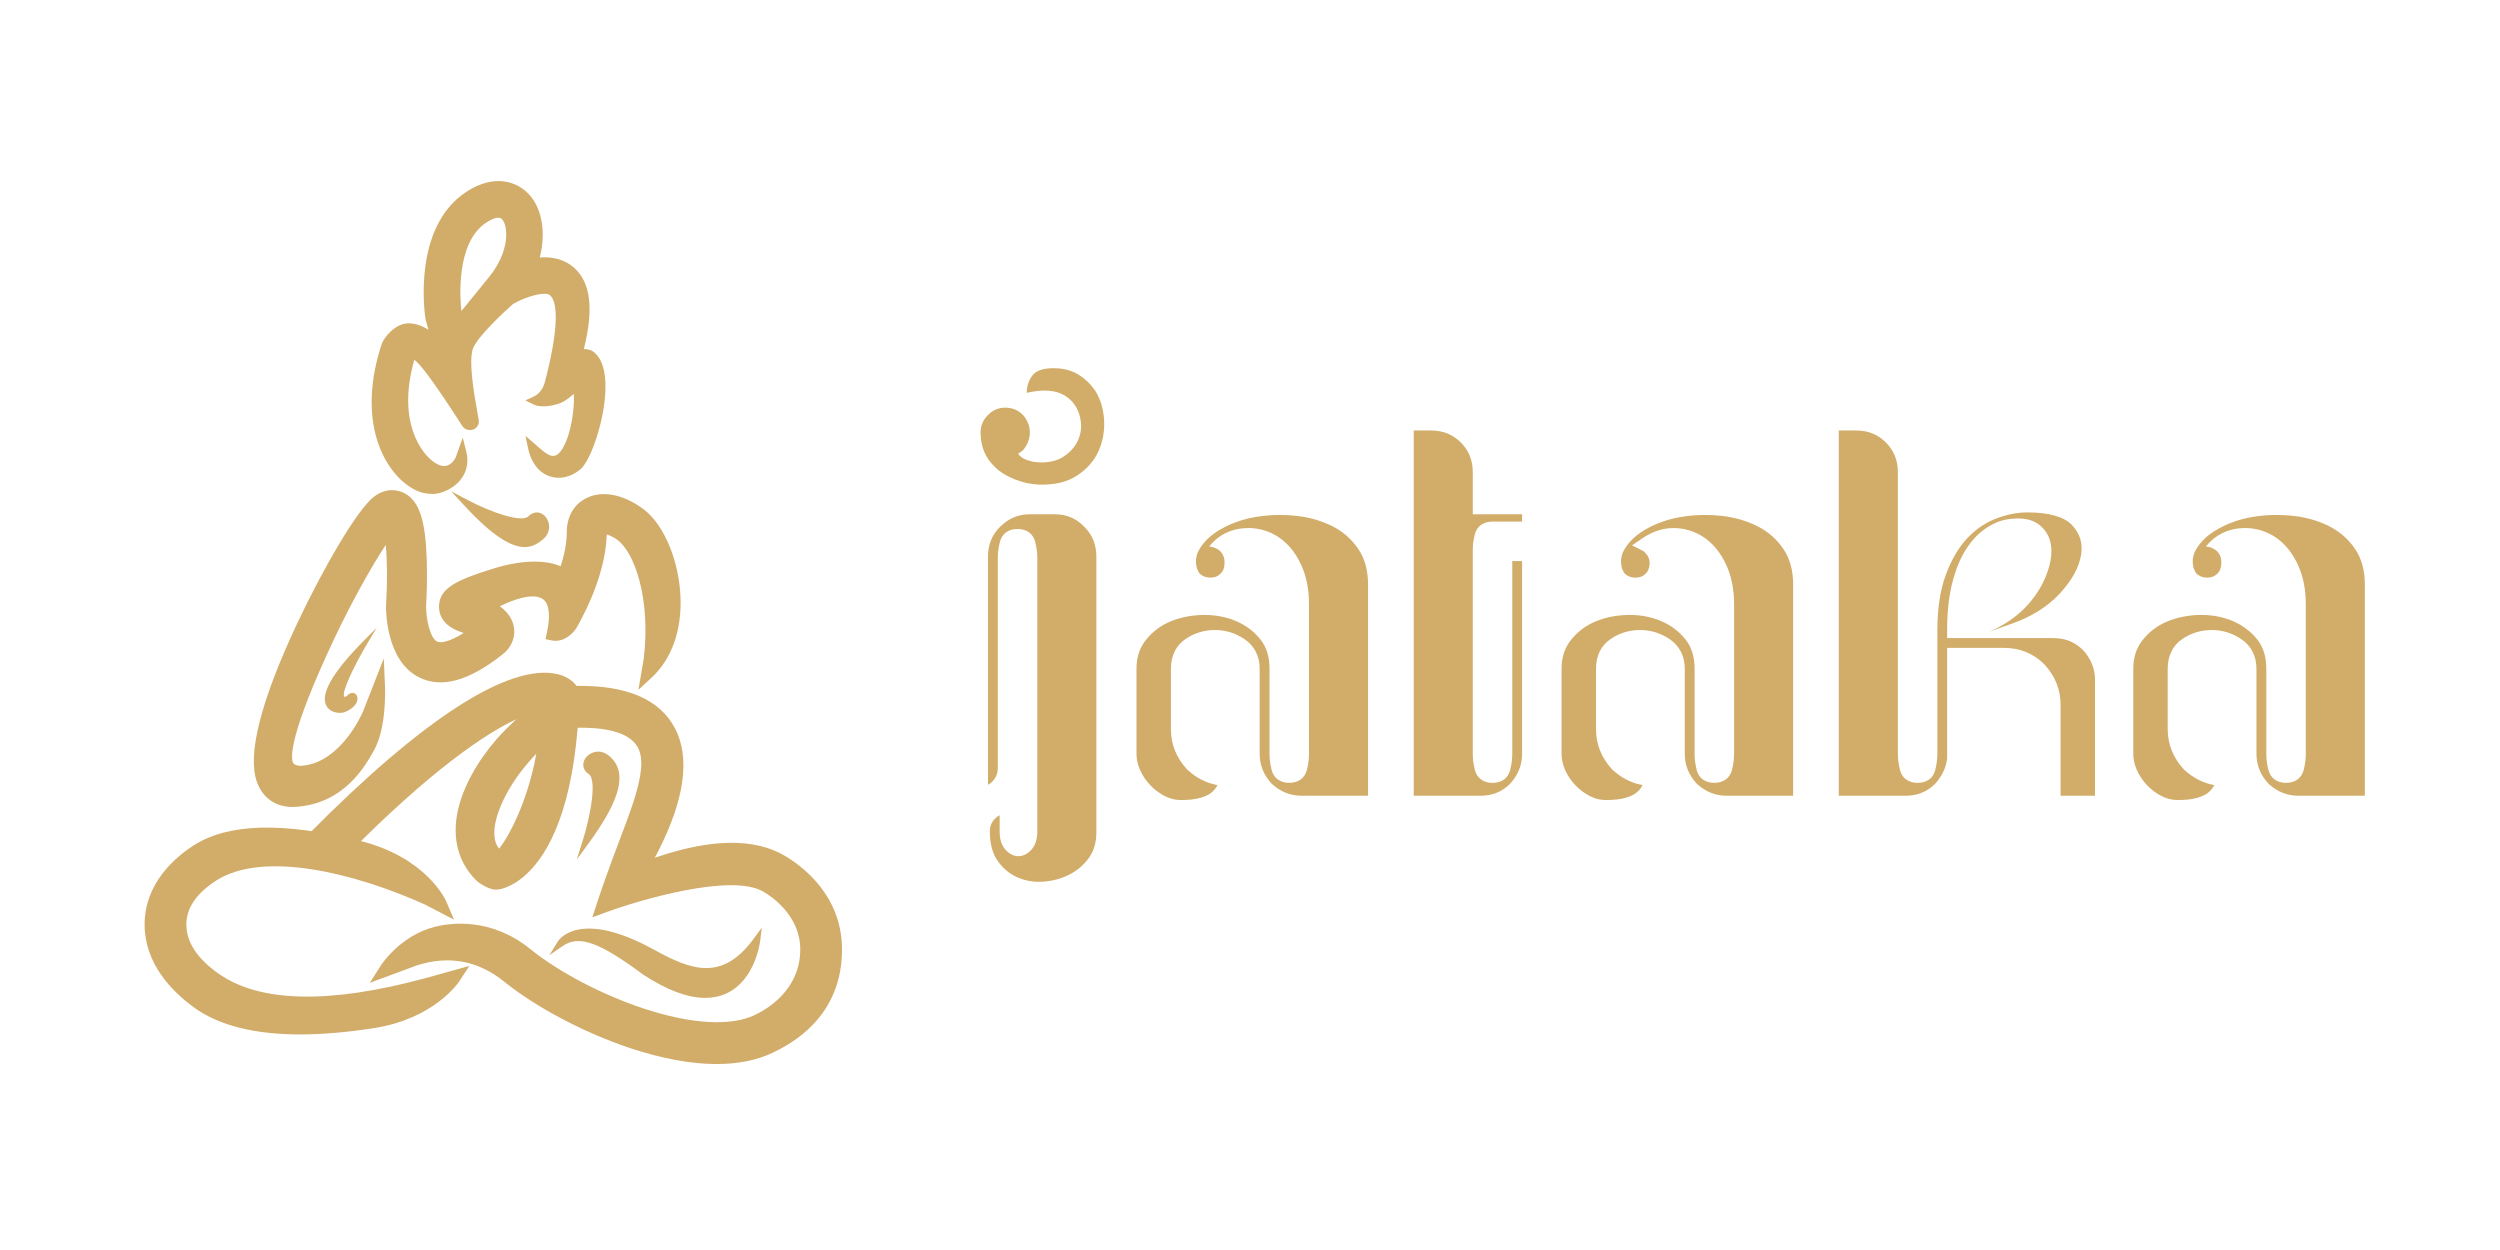 <svg width="176" height="88" viewBox="0 0 176 88" fill="none" xmlns="http://www.w3.org/2000/svg">
<path d="M73.152 34.118C72.545 34.09 71.959 33.96 71.395 33.728C70.831 33.496 70.39 33.223 70.073 32.904C69.378 32.269 69.032 31.444 69.032 30.432C69.032 29.97 69.205 29.564 69.552 29.218C69.898 28.871 70.303 28.698 70.766 28.698C71.257 28.698 71.677 28.871 72.024 29.218C72.341 29.593 72.501 29.998 72.501 30.432C72.501 30.895 72.341 31.315 72.024 31.69C71.966 31.748 71.907 31.792 71.85 31.82C71.792 31.849 71.734 31.892 71.677 31.95C71.821 32.153 72.046 32.305 72.349 32.405C72.653 32.507 72.963 32.557 73.282 32.557C73.917 32.557 74.438 32.427 74.843 32.167C75.248 31.906 75.552 31.602 75.754 31.256C76.101 30.678 76.194 30.049 76.035 29.369C75.876 28.69 75.507 28.177 74.929 27.829C74.293 27.453 73.411 27.395 72.284 27.656C72.284 27.194 72.414 26.788 72.675 26.441C72.935 26.095 73.426 25.921 74.15 25.921C74.873 25.921 75.436 26.073 75.928 26.377C76.419 26.681 76.824 27.078 77.143 27.57C77.489 28.148 77.685 28.821 77.728 29.587C77.771 30.353 77.641 31.076 77.337 31.755C77.034 32.434 76.534 33.006 75.841 33.468C75.147 33.931 74.251 34.148 73.152 34.118Z" fill="#D2AC69"/>
<path d="M74.237 36.203C75.079 36.203 75.764 36.491 76.332 37.083L76.336 37.087L76.339 37.09C76.908 37.66 77.184 38.347 77.184 39.193V58.581C77.184 59.312 77.011 59.907 76.655 60.399C76.287 60.906 75.818 61.303 75.261 61.582C74.691 61.867 74.066 62.031 73.403 62.071C73.318 62.076 73.233 62.079 73.149 62.079C72.597 62.079 72.073 61.968 71.591 61.749C71.036 61.497 70.588 61.115 70.221 60.583C69.866 60.068 69.685 59.38 69.685 58.538C69.685 58.183 69.801 57.89 70.039 57.641C70.142 57.533 70.253 57.45 70.375 57.392V58.538C70.375 59.068 70.505 59.489 70.762 59.789C71.039 60.111 71.354 60.275 71.701 60.275C71.938 60.275 72.295 60.19 72.64 59.788C72.896 59.489 73.026 59.068 73.026 58.538V39.281C73.026 38.922 72.977 38.543 72.88 38.156C72.735 37.573 72.281 37.24 71.635 37.24C70.99 37.24 70.536 37.574 70.391 38.156C70.294 38.542 70.245 38.921 70.245 39.281V54.071C70.245 54.43 70.127 54.733 69.884 54.996C69.782 55.107 69.674 55.192 69.555 55.252V39.194C69.555 38.348 69.832 37.66 70.4 37.092C70.998 36.495 71.685 36.204 72.502 36.204H74.237" fill="#D2AC69"/>
<path d="M90.108 36.252C90.469 36.252 90.84 36.271 91.207 36.309C92.136 36.404 93.002 36.648 93.78 37.036C94.533 37.414 95.153 37.953 95.62 38.641C96.078 39.316 96.311 40.158 96.311 41.144V56.019H91.628C90.837 56.019 90.15 55.743 89.526 55.174C88.957 54.55 88.681 53.863 88.681 53.072V47.086C88.681 46.197 88.318 45.478 87.629 45.007C86.993 44.572 86.288 44.352 85.535 44.352C84.782 44.352 84.085 44.565 83.465 44.984C82.79 45.441 82.432 46.167 82.432 47.087V51.337C82.432 52.394 82.814 53.346 83.568 54.164L83.583 54.18L83.599 54.195C84.228 54.774 84.935 55.134 85.709 55.269C85.701 55.287 85.691 55.304 85.682 55.322C85.584 55.507 85.451 55.667 85.272 55.811C85.096 55.954 84.838 56.075 84.504 56.169C84.148 56.272 83.685 56.323 83.129 56.323C82.746 56.323 82.382 56.235 82.019 56.053C81.64 55.863 81.294 55.607 80.991 55.29C80.686 54.973 80.443 54.614 80.267 54.223C80.096 53.844 80.009 53.456 80.009 53.072V47.086C80.009 46.276 80.227 45.609 80.675 45.049C81.137 44.472 81.717 44.035 82.397 43.752C83.097 43.461 83.872 43.306 84.699 43.292C84.734 43.292 84.77 43.292 84.806 43.292C85.585 43.292 86.318 43.432 86.984 43.709C87.667 43.993 88.248 44.423 88.711 44.988C89.157 45.533 89.374 46.219 89.374 47.086V53.072C89.374 53.431 89.423 53.809 89.52 54.196C89.665 54.778 90.119 55.112 90.764 55.112C91.409 55.112 91.863 54.777 92.008 54.196C92.105 53.809 92.154 53.431 92.154 53.071V42.531C92.154 41.475 91.963 40.532 91.584 39.728C91.199 38.91 90.687 38.278 90.062 37.85C89.43 37.418 88.722 37.191 87.957 37.173C87.932 37.173 87.907 37.173 87.882 37.173C87.134 37.173 86.369 37.374 85.7 37.894C85.436 38.099 85.119 38.468 85.119 38.468C85.119 38.468 86.233 38.532 86.209 39.626C86.209 39.948 86.118 40.196 85.928 40.385C85.737 40.577 85.51 40.666 85.214 40.666C84.918 40.666 84.68 40.577 84.467 40.394C84.295 40.172 84.206 39.915 84.197 39.609C84.185 39.273 84.254 38.982 84.408 38.719L84.41 38.716L84.411 38.712C84.738 38.135 85.261 37.639 85.97 37.241C86.708 36.825 87.534 36.538 88.423 36.39C88.976 36.298 89.544 36.252 90.113 36.252" fill="#D2AC69"/>
<path d="M160.281 36.252C160.643 36.252 161.014 36.271 161.381 36.309C162.31 36.404 163.176 36.648 163.954 37.036C164.707 37.414 165.326 37.953 165.794 38.641C166.252 39.316 166.485 40.158 166.485 41.144V56.019H161.802C161.011 56.019 160.324 55.743 159.7 55.174C159.131 54.55 158.855 53.863 158.855 53.072V47.086C158.855 46.197 158.492 45.478 157.803 45.007C157.167 44.572 156.462 44.352 155.709 44.352C154.956 44.352 154.259 44.565 153.638 44.984C152.963 45.441 152.606 46.167 152.606 47.087V51.337C152.606 52.394 152.988 53.346 153.742 54.164L153.757 54.18L153.773 54.195C154.402 54.774 155.109 55.134 155.883 55.269C155.874 55.287 155.865 55.304 155.856 55.322C155.758 55.507 155.624 55.667 155.446 55.811C155.27 55.954 155.012 56.075 154.678 56.169C154.322 56.272 153.859 56.323 153.303 56.323C152.919 56.323 152.556 56.235 152.192 56.053C151.814 55.863 151.468 55.607 151.165 55.29C150.86 54.973 150.616 54.614 150.44 54.223C150.27 53.844 150.183 53.456 150.183 53.072V47.086C150.183 46.276 150.401 45.609 150.849 45.049C151.311 44.472 151.891 44.035 152.571 43.752C153.271 43.461 154.046 43.306 154.873 43.292C154.908 43.292 154.944 43.292 154.979 43.292C155.759 43.292 156.492 43.432 157.158 43.709C157.841 43.993 158.422 44.423 158.885 44.988C159.331 45.533 159.548 46.219 159.548 47.086V53.072C159.548 53.431 159.597 53.809 159.694 54.196C159.839 54.778 160.293 55.112 160.938 55.112C161.583 55.112 162.037 54.777 162.182 54.196C162.279 53.809 162.328 53.431 162.328 53.071V42.531C162.328 41.475 162.136 40.532 161.758 39.728C161.373 38.91 160.86 38.278 160.236 37.85C159.604 37.418 158.895 37.191 158.131 37.173C158.106 37.173 158.081 37.173 158.056 37.173C157.308 37.173 156.543 37.374 155.874 37.894C155.61 38.099 155.293 38.468 155.293 38.468C155.293 38.468 156.407 38.532 156.383 39.626C156.383 39.948 156.292 40.196 156.102 40.385C155.91 40.577 155.683 40.666 155.388 40.666C155.092 40.666 154.854 40.577 154.641 40.394C154.469 40.172 154.38 39.915 154.37 39.609C154.359 39.273 154.428 38.982 154.582 38.719L154.583 38.716L154.585 38.712C154.912 38.135 155.435 37.639 156.144 37.241C156.882 36.825 157.707 36.538 158.597 36.39C159.15 36.298 159.718 36.252 160.287 36.252" fill="#D2AC69"/>
<path d="M100.736 30.305C101.582 30.305 102.27 30.581 102.839 31.148C103.407 31.718 103.683 32.405 103.683 33.252V36.203H107.153V36.72H105.074C104.431 36.72 103.978 37.044 103.83 37.609C103.733 37.983 103.683 38.356 103.683 38.717V53.074C103.683 53.433 103.733 53.811 103.829 54.198C103.975 54.781 104.429 55.114 105.074 55.114C105.719 55.114 106.173 54.78 106.318 54.198C106.415 53.811 106.464 53.433 106.464 53.075V39.501H107.154V53.075C107.154 53.868 106.875 54.558 106.302 55.185C105.736 55.748 105.05 56.022 104.207 56.022H99.525V30.305H100.737" fill="#D2AC69"/>
<path d="M120.034 36.252C120.395 36.252 120.766 36.271 121.133 36.309C122.062 36.404 122.928 36.648 123.706 37.037C124.459 37.414 125.079 37.953 125.546 38.641C126.005 39.316 126.237 40.158 126.237 41.144V56.019H121.554C120.763 56.019 120.076 55.743 119.452 55.174C118.884 54.551 118.607 53.863 118.607 53.072V47.086C118.607 46.197 118.244 45.478 117.556 45.007C116.919 44.572 116.215 44.352 115.461 44.352C114.708 44.352 114.011 44.565 113.391 44.984C112.716 45.441 112.358 46.167 112.358 47.087V51.337C112.358 52.395 112.74 53.346 113.494 54.164L113.509 54.18L113.524 54.194C114.154 54.773 114.86 55.133 115.635 55.268C115.626 55.286 115.616 55.304 115.607 55.322C115.51 55.507 115.376 55.667 115.197 55.811C115.022 55.954 114.763 56.075 114.429 56.169C114.074 56.272 113.611 56.323 113.054 56.323C112.671 56.323 112.307 56.235 111.944 56.053C111.565 55.863 111.22 55.606 110.916 55.29C110.612 54.973 110.368 54.614 110.192 54.223C110.021 53.845 109.934 53.456 109.934 53.072V47.086C109.934 46.276 110.152 45.609 110.6 45.049C111.062 44.472 111.642 44.035 112.322 43.752C113.023 43.461 113.797 43.307 114.624 43.292C114.66 43.292 114.696 43.292 114.731 43.292C115.511 43.292 116.244 43.432 116.91 43.709C117.593 43.993 118.173 44.423 118.636 44.988C119.083 45.534 119.299 46.219 119.299 47.086V53.072C119.299 53.431 119.348 53.809 119.445 54.197C119.59 54.779 120.044 55.113 120.689 55.113C121.334 55.113 121.788 54.778 121.934 54.197C122.03 53.809 122.08 53.431 122.08 53.073V42.533C122.08 41.477 121.888 40.534 121.51 39.73C121.124 38.912 120.613 38.28 119.987 37.851C119.355 37.419 118.647 37.192 117.882 37.175C117.858 37.175 117.832 37.175 117.807 37.175C117.059 37.175 116.325 37.417 115.625 37.895L114.895 38.394L115.684 38.794C115.728 38.816 115.768 38.852 115.806 38.902L115.828 38.931L115.854 38.957C116.046 39.149 116.134 39.362 116.134 39.628C116.134 39.949 116.043 40.197 115.854 40.387C115.662 40.579 115.435 40.667 115.139 40.667C114.844 40.667 114.605 40.579 114.392 40.395C114.221 40.174 114.132 39.917 114.122 39.611C114.11 39.275 114.179 38.985 114.333 38.722L114.335 38.718L114.337 38.715C114.662 38.137 115.187 37.642 115.895 37.243C116.633 36.827 117.459 36.541 118.349 36.392C118.901 36.301 119.47 36.254 120.038 36.254" fill="#D2AC69"/>
<path d="M130.662 30.305C131.508 30.305 132.196 30.581 132.765 31.148C133.333 31.718 133.61 32.405 133.61 33.252V53.073C133.61 53.432 133.659 53.81 133.756 54.197C133.901 54.78 134.355 55.114 135 55.114C135.645 55.114 136.099 54.779 136.244 54.197C136.341 53.811 136.39 53.433 136.39 53.073V44.399C136.39 42.849 136.591 41.524 136.987 40.461C137.379 39.405 137.883 38.544 138.483 37.903C139.076 37.272 139.755 36.804 140.502 36.516C141.262 36.222 142.009 36.074 142.721 36.074C144.266 36.074 145.334 36.382 145.893 36.989C146.446 37.591 146.645 38.283 146.5 39.104C146.345 39.982 145.842 40.886 145.005 41.788C144.156 42.704 143.023 43.416 141.636 43.906L140.01 44.48C140.162 44.42 140.311 44.354 140.457 44.282C141.304 43.866 142.033 43.341 142.623 42.721C143.212 42.099 143.67 41.413 143.982 40.678C144.301 39.928 144.446 39.237 144.413 38.623C144.376 37.938 144.1 37.381 143.592 36.967C143.212 36.657 142.697 36.5 142.065 36.5C141.855 36.5 141.629 36.517 141.391 36.551C140.88 36.619 140.356 36.83 139.831 37.174C139.309 37.516 138.835 38.013 138.421 38.649C138.016 39.273 137.687 40.068 137.443 41.015C137.202 41.949 137.079 43.087 137.079 44.399V44.921H144.542C145.384 44.921 146.069 45.195 146.637 45.758C147.211 46.385 147.489 47.076 147.489 47.868V56.02H145.065V49.603C145.065 48.547 144.683 47.596 143.929 46.777L143.921 46.769L143.913 46.761C143.15 45.998 142.193 45.611 141.072 45.611H137.079V53.391C137 54.05 136.721 54.637 136.226 55.185C135.659 55.747 134.974 56.021 134.131 56.021H129.449V30.305H130.662" fill="#D2AC69"/>
<path d="M25.762 45.169C25.762 45.169 23.221 49.418 24.346 49.197C24.431 49.181 24.504 49.129 24.562 49.064C24.997 48.586 25.454 49.474 24.233 49.987C23.756 50.188 21.033 49.931 25.762 45.169Z" fill="#D2AC69"/>
<path d="M23.933 50.186C23.622 50.186 23.235 50.077 23.023 49.763C22.476 48.953 23.361 47.371 25.655 45.062L26.526 44.185L25.891 45.246C24.934 46.847 24.027 48.755 24.231 49.044C24.243 49.063 24.305 49.051 24.317 49.049C24.372 49.038 24.42 48.996 24.45 48.962C24.597 48.8 24.777 48.739 24.933 48.798C25.076 48.852 25.166 48.994 25.17 49.169C25.172 49.306 25.117 49.778 24.291 50.127C24.203 50.163 24.076 50.186 23.933 50.186H23.933ZM25.029 46.158C22.942 48.467 23.089 49.321 23.273 49.594C23.492 49.918 24.028 49.909 24.174 49.849C24.692 49.63 24.871 49.349 24.868 49.175C24.867 49.12 24.847 49.087 24.827 49.08C24.799 49.071 24.739 49.093 24.673 49.166C24.584 49.263 24.483 49.324 24.374 49.345C24.144 49.39 24.03 49.285 23.983 49.218C23.846 49.023 23.799 48.581 24.653 46.876C24.778 46.627 24.907 46.382 25.028 46.158H25.029Z" fill="#D2AC69"/>
<path d="M41.276 59.182C41.276 59.182 42.616 54.888 41.547 54.272C40.823 53.746 41.872 52.708 42.696 53.373C43.519 54.038 44.104 55.302 41.276 59.182H41.276Z" fill="#D2AC69"/>
<path d="M40.609 60.505L41.045 59.11C41.577 57.403 42.048 54.839 41.426 54.481L41.405 54.467C41.158 54.287 41.034 54.028 41.068 53.755C41.108 53.434 41.356 53.136 41.702 52.996C42.088 52.84 42.506 52.908 42.847 53.184C44.195 54.275 43.771 56.168 41.471 59.323L40.61 60.504L40.609 60.505ZM41.68 54.071C42.477 54.552 42.203 56.478 41.879 57.873C43.917 54.672 42.971 53.907 42.543 53.56C42.268 53.339 42.011 53.392 41.882 53.444C41.702 53.517 41.564 53.669 41.547 53.814C41.535 53.911 41.578 53.994 41.679 54.071H41.68Z" fill="#D2AC69"/>
<path d="M32.894 35.457C32.894 35.457 36.606 37.411 37.417 36.48C38.072 35.871 38.89 37.101 38.078 37.78C37.267 38.459 36.157 38.98 32.894 35.457Z" fill="#D2AC69"/>
<path d="M36.934 38.513C36.052 38.513 34.783 37.852 32.716 35.621L31.759 34.587L33.005 35.243C34.477 36.017 36.762 36.863 37.234 36.321L37.252 36.303C37.477 36.095 37.755 36.025 38.016 36.11C38.323 36.21 38.568 36.511 38.638 36.877C38.717 37.286 38.569 37.683 38.233 37.965C37.884 38.258 37.484 38.513 36.935 38.513H36.934ZM34.008 36.252C36.575 38.724 37.375 38.054 37.924 37.594C38.195 37.367 38.191 37.105 38.165 36.969C38.128 36.779 38.005 36.614 37.866 36.569C37.774 36.539 37.683 36.566 37.589 36.65C36.968 37.336 35.24 36.78 34.008 36.253V36.252Z" fill="#D2AC69"/>
<path d="M53.279 66.198C53.279 66.198 52.469 73.015 45.423 68.419C42.191 66.019 40.721 65.548 39.482 66.399C39.482 66.399 40.804 64.259 45.903 67.061C48.722 68.61 50.982 69.351 53.278 66.198H53.279Z" fill="#D2AC69"/>
<path d="M49.651 70.253C48.416 70.253 46.957 69.707 45.291 68.621L45.279 68.612C42.191 66.319 40.763 65.811 39.618 66.597L38.674 67.245L39.277 66.27C39.336 66.175 40.78 63.969 46.02 66.847C48.645 68.29 50.831 69.147 53.084 66.054L53.628 65.307L53.519 66.224C53.506 66.337 53.169 68.989 51.154 69.932C50.698 70.145 50.196 70.251 49.651 70.251L49.651 70.253ZM45.561 68.22C47.809 69.685 49.621 70.115 50.947 69.497C51.985 69.013 52.524 67.962 52.793 67.169C51.872 68.15 50.9 68.62 49.79 68.634C48.553 68.646 47.296 68.101 45.787 67.272C43.81 66.186 42.428 65.865 41.486 65.865C41.476 65.865 41.466 65.865 41.456 65.865C42.473 66.124 43.759 66.883 45.562 68.22H45.561Z" fill="#D2AC69"/>
<path d="M21.129 72.341C18.014 72.341 15.613 71.742 13.961 70.547C12.243 69.303 10.662 67.464 10.662 65.082C10.662 62.7 12.213 61.007 13.875 59.934C16.326 58.351 20.212 58.437 25.148 59.643C29.755 60.767 30.991 63.694 30.991 63.694L30.137 63.249C26.431 61.579 18.931 59.017 14.945 61.594C13.869 62.29 12.636 63.43 12.636 65.083C12.636 66.82 13.911 68.102 15.117 68.947C19.913 72.31 28.644 69.704 30.371 69.248L31.933 68.812C31.933 68.812 30.323 71.276 26.216 71.91C24.351 72.199 22.653 72.342 21.127 72.342L21.129 72.341Z" fill="#D2AC69"/>
<path d="M21.129 72.824C17.915 72.824 15.408 72.19 13.679 70.939C12.082 69.784 10.18 67.83 10.18 65.082C10.18 62.18 12.331 60.357 13.614 59.529C16.032 57.967 19.842 57.85 25.263 59.174C30.05 60.343 31.382 63.378 31.436 63.506L31.959 64.744L29.927 63.683C24.988 61.459 18.531 59.852 15.208 61.999C13.823 62.894 13.12 63.931 13.12 65.082C13.12 66.326 13.886 67.493 15.396 68.551C18.301 70.588 23.197 70.693 29.947 68.862C30.064 68.83 30.166 68.803 30.25 68.781L33.042 68.001L32.34 69.076C32.27 69.184 30.562 71.726 26.293 72.386C24.413 72.677 22.676 72.823 21.13 72.823L21.129 72.824ZM18.785 59.222C16.83 59.222 15.291 59.594 14.137 60.34C13.02 61.062 11.145 62.638 11.145 65.082C11.145 67.527 12.83 69.133 14.245 70.156C15.807 71.286 18.123 71.859 21.129 71.859C22.626 71.859 24.314 71.716 26.144 71.432C28.071 71.135 29.416 70.418 30.279 69.773C30.253 69.78 30.227 69.787 30.2 69.794C29.071 70.1 26.426 70.817 23.496 71.049C19.787 71.342 16.875 70.767 14.841 69.341C13.058 68.092 12.155 66.658 12.155 65.081C12.155 63.603 13.029 62.257 14.684 61.187C18.842 58.5 26.234 61.075 29.463 62.429C28.635 61.612 27.25 60.652 25.033 60.111C22.605 59.518 20.529 59.221 18.784 59.221L18.785 59.222Z" fill="#D2AC69"/>
<path d="M50.461 74.426C48.367 74.426 46.206 73.893 44.481 73.316C41.318 72.259 37.986 70.499 35.785 68.723C33.818 67.135 31.596 66.727 29.179 67.51L27.214 68.238C27.214 68.238 28.456 66.291 30.739 65.713C32.014 65.39 34.541 65.181 37.025 67.186C40.993 70.389 49.327 73.814 53.353 71.89C55.021 71.093 56.82 69.441 56.82 66.842C56.82 64.581 55.209 63.071 53.982 62.354C51.015 60.622 42.467 63.782 42.467 63.782C42.467 63.782 43.143 61.695 44.283 58.742C45.432 55.766 46.015 53.697 45.341 52.412C44.713 51.213 43.021 50.658 40.309 50.758C40.281 50.774 40.25 50.793 40.217 50.813C39.461 61.228 35.35 62.21 34.853 62.147C34.571 62.11 34.046 61.819 33.847 61.618C31.385 59.13 32.772 55.289 35.35 52.326C36.351 51.176 38.313 49.548 38.317 49.47C36.839 49.681 32.669 51.161 23.984 59.955L22.015 59.119C34.316 46.666 38.403 47.754 39.184 47.94C39.964 48.125 40.319 48.711 40.317 48.781C43.808 48.667 46.088 49.582 47.091 51.496C48.101 53.422 47.698 56.195 45.895 59.736C45.614 60.287 45.323 60.812 45.037 61.297C45.501 61.112 46 60.928 46.52 60.754C50.169 59.539 53.014 59.504 54.976 60.648C56.855 61.743 58.795 63.828 58.795 66.842C58.795 71.064 55.848 72.886 54.205 73.672C53.068 74.216 51.778 74.426 50.461 74.427V74.426ZM38.41 51.97C37.741 52.267 37.146 53.002 36.736 53.477C34.985 55.506 33.283 59.008 35.087 60.367C35.551 60.406 37.813 56.868 38.41 51.969V51.97Z" fill="#D2AC69"/>
<path d="M50.461 74.909C48.644 74.909 46.58 74.527 44.328 73.775C41.114 72.7 37.725 70.909 35.483 69.099C33.653 67.622 31.585 67.241 29.337 67.967L26.035 69.19L26.807 67.978C26.862 67.892 28.18 65.863 30.621 65.245C31.713 64.969 34.551 64.568 37.329 66.811C39.341 68.435 42.403 70.041 45.319 71.002C48.667 72.105 51.447 72.266 53.145 71.454C54.105 70.996 56.338 69.627 56.338 66.842C56.338 64.472 54.349 63.127 53.739 62.771C51.469 61.446 44.954 63.379 42.635 64.235L41.702 64.58L42.009 63.634C42.016 63.613 42.702 61.501 43.834 58.568C44.931 55.726 45.494 53.742 44.914 52.636C44.292 51.45 42.331 51.205 40.669 51.231C40.133 57.754 38.275 60.565 36.795 61.775C35.991 62.432 35.194 62.677 34.793 62.626C34.388 62.574 33.767 62.224 33.503 61.957C32.248 60.687 31.809 58.99 32.237 57.047C32.594 55.426 33.57 53.637 34.986 52.01C35.364 51.577 35.862 51.087 36.347 50.633C34.141 51.673 30.345 54.202 24.327 60.295L24.096 60.528L21.17 59.286L21.67 58.781C29.785 50.565 35.873 46.651 39.278 47.466L39.295 47.47C39.896 47.613 40.352 47.959 40.596 48.291C44.122 48.231 46.452 49.235 47.518 51.271C48.604 53.345 48.203 56.266 46.324 59.955C46.251 60.098 46.176 60.242 46.1 60.386C46.189 60.356 46.278 60.325 46.367 60.296C50.153 59.035 53.131 59.013 55.218 60.23C56.439 60.942 59.277 63.011 59.277 66.841C59.277 68.804 58.672 70.492 57.479 71.862C56.697 72.759 55.693 73.494 54.411 74.107C53.298 74.638 51.968 74.908 50.459 74.908L50.461 74.909ZM31.511 66.638C33.146 66.638 34.679 67.209 36.089 68.347C38.247 70.089 41.522 71.819 44.635 72.859C46.788 73.579 48.748 73.944 50.461 73.944C51.825 73.944 53.015 73.705 53.997 73.236C56.86 71.868 58.312 69.716 58.312 66.842C58.312 63.512 55.809 61.692 54.733 61.065C52.895 59.994 50.184 60.043 46.673 61.213C46.197 61.371 45.706 61.551 45.215 61.747L43.905 62.269L44.62 61.053C44.925 60.536 45.209 60.02 45.464 59.518C47.193 56.124 47.596 53.501 46.664 51.72C45.754 49.983 43.624 49.158 40.333 49.264L39.822 49.281L39.832 48.884C39.757 48.777 39.531 48.519 39.073 48.41L39.055 48.405C38.689 48.318 37.576 48.051 35.072 49.253C31.864 50.792 27.758 54.054 22.861 58.954L23.873 59.383C32.262 50.936 36.477 49.246 38.25 48.993L38.826 48.911L38.8 49.492C38.79 49.723 38.761 49.748 38.028 50.407C37.397 50.975 36.342 51.924 35.716 52.644C34.404 54.152 33.503 55.789 33.181 57.255C32.822 58.886 33.162 60.239 34.191 61.28C34.327 61.417 34.742 61.641 34.908 61.669C35.128 61.669 36.107 61.396 37.127 60.022C38.108 58.702 39.355 56.028 39.736 50.779L39.754 50.531L40.169 50.281L40.293 50.276C43.205 50.17 45.048 50.813 45.77 52.189C46.522 53.625 45.96 55.743 44.735 58.918C44.059 60.668 43.544 62.122 43.24 63.006C45.591 62.228 51.675 60.452 54.227 61.94C54.948 62.361 57.304 63.96 57.304 66.845C57.304 69.158 55.905 71.209 53.562 72.328C51.638 73.248 48.603 73.103 45.017 71.921C41.998 70.926 38.82 69.257 36.723 67.565C34.373 65.667 32.04 65.885 30.859 66.184C30.151 66.363 29.549 66.69 29.064 67.043C29.902 66.774 30.719 66.641 31.511 66.641V66.638ZM35.098 60.851C35.081 60.851 35.065 60.851 35.047 60.849L34.908 60.838L34.796 60.753C34.25 60.342 33.932 59.757 33.853 59.017C33.659 57.211 34.977 54.775 36.37 53.162L36.467 53.047C36.902 52.54 37.496 51.846 38.214 51.528L38.991 51.184L38.888 52.028C38.537 54.91 37.639 57.147 37.134 58.224C36.798 58.942 36.443 59.571 36.11 60.04C35.704 60.61 35.406 60.85 35.096 60.85L35.098 60.851ZM37.758 53.057C37.554 53.265 37.365 53.486 37.202 53.676L37.102 53.793C35.886 55.201 34.653 57.404 34.814 58.915C34.85 59.25 34.954 59.525 35.13 59.744C35.723 59.051 37.125 56.568 37.758 53.058V53.057Z" fill="#D2AC69"/>
<path d="M20.598 56.389C19.593 56.389 18.831 55.863 18.49 54.923C17.665 52.651 19.572 47.751 21.317 44.041C23.04 40.377 25.493 36.098 26.615 35.28C27.392 34.713 28.049 34.968 28.296 35.103C29.161 35.579 29.546 36.856 29.625 39.511C29.67 41.03 29.588 42.455 29.575 42.672C29.568 43.454 29.801 45.157 30.583 45.543C31.157 45.826 32.219 45.435 33.531 44.468C33.344 44.371 33.063 44.25 32.644 44.114C31.508 43.745 31.303 43.106 31.332 42.635C31.39 41.703 32.337 41.212 34.857 40.432C37.291 39.677 39.001 39.928 39.7 40.487C40.058 39.523 40.326 38.463 40.326 37.456C40.326 36.535 40.747 35.8 41.48 35.44C42.477 34.951 43.834 35.247 45.111 36.232C47.387 37.99 48.876 44.372 45.573 47.412L45.737 46.457C46.261 42.245 45.111 38.509 43.55 37.55C42.853 37.121 42.308 37.056 42.302 37.455C42.265 39.892 41.106 42.427 40.285 43.878C40.099 44.278 39.516 44.807 38.907 44.671C39.571 41.745 38.283 40.496 34.316 42.653C35.028 43.001 35.667 43.505 35.771 44.264C35.865 44.948 35.469 45.492 35.086 45.766C32.875 47.506 31.114 48.011 29.703 47.311C27.594 46.264 27.594 42.986 27.601 42.617L27.603 42.572C27.739 40.458 27.654 38.277 27.424 37.262C26.574 38.343 24.764 41.35 23.089 44.918C20.531 50.364 19.848 53.021 20.253 53.896C20.253 53.896 20.499 54.4 21.299 54.331C24.393 54.067 25.949 50.247 25.949 50.247L26.683 48.373C26.683 48.373 26.8 51.099 25.981 52.578C25.219 53.954 23.821 56.184 20.796 56.384C20.729 56.389 20.663 56.39 20.599 56.39L20.598 56.389Z" fill="#D2AC69"/>
<path d="M20.598 56.812C19.408 56.812 18.495 56.177 18.093 55.068C17.391 53.133 18.347 49.364 20.934 43.862C22.657 40.201 25.144 35.829 26.365 34.939C27.364 34.209 28.25 34.596 28.498 34.733C29.527 35.299 29.961 36.634 30.047 39.499C30.092 41.002 30.014 42.393 29.997 42.687C29.99 43.563 30.28 44.923 30.768 45.164C31.023 45.29 31.653 45.185 32.647 44.561C32.603 44.546 32.558 44.531 32.512 44.516C31.045 44.04 30.877 43.117 30.909 42.61C30.984 41.39 32.148 40.828 34.73 40.029C36.951 39.34 38.548 39.461 39.468 39.866C39.757 38.98 39.902 38.172 39.902 37.456C39.902 36.368 40.408 35.495 41.291 35.061C42.436 34.499 43.959 34.812 45.367 35.898C46.754 36.969 47.797 39.479 47.906 42.002C48.009 44.38 47.281 46.412 45.856 47.722L44.943 48.562L45.316 46.395C45.831 42.225 44.685 38.745 43.326 37.91C43.043 37.736 42.839 37.659 42.717 37.629C42.628 40.21 41.399 42.758 40.658 44.072C40.405 44.596 39.654 45.27 38.812 45.083L38.398 44.992L38.492 44.577C38.767 43.368 38.675 42.519 38.235 42.186C37.928 41.954 37.134 41.74 35.184 42.679C35.77 43.107 36.106 43.618 36.187 44.206C36.305 45.068 35.827 45.749 35.337 46.103C32.989 47.949 31.083 48.468 29.513 47.689C27.171 46.526 27.169 43.006 27.177 42.608L27.18 42.544C27.275 41.067 27.262 39.492 27.157 38.364C26.196 39.813 24.771 42.325 23.47 45.096C20.402 51.629 20.452 53.288 20.629 53.703C20.659 53.748 20.816 53.948 21.263 53.909C24.057 53.67 25.543 50.121 25.558 50.085L27.019 46.355L27.105 48.352C27.11 48.469 27.218 51.216 26.351 52.781C25.721 53.917 24.247 56.578 20.823 56.803C20.747 56.808 20.671 56.811 20.598 56.811V56.812ZM27.61 35.349C27.4 35.349 27.145 35.415 26.864 35.621C25.924 36.306 23.608 40.164 21.7 44.221C19.282 49.363 18.283 53.112 18.887 54.779C19.166 55.545 19.773 55.966 20.599 55.966C20.654 55.966 20.711 55.965 20.769 55.961C23.38 55.788 24.682 54.05 25.612 52.371C25.831 51.976 25.978 51.476 26.075 50.963C25.487 52.094 23.928 54.529 21.336 54.75C20.477 54.823 20.012 54.363 19.874 54.079C19.54 53.36 19.475 51.618 22.707 44.737C24.343 41.252 26.188 38.149 27.093 36.999L27.641 36.302L27.836 37.167C28.083 38.257 28.16 40.488 28.024 42.593L28.023 42.628C28.017 42.992 28.022 46.005 29.89 46.932C31.14 47.553 32.754 47.062 34.823 45.434L34.839 45.421C34.94 45.349 35.438 44.958 35.351 44.32C35.283 43.821 34.883 43.4 34.129 43.031L33.394 42.671L34.113 42.281C36.295 41.094 37.853 40.836 38.746 41.512C39.393 42.002 39.622 42.897 39.428 44.178C39.648 44.058 39.831 43.847 39.901 43.698L39.916 43.668C40.493 42.647 41.839 39.999 41.877 37.447C41.881 37.189 42.005 36.973 42.216 36.857C42.659 36.614 43.305 36.903 43.769 37.188C45.529 38.269 46.563 42.039 46.216 45.934C46.832 44.877 47.128 43.538 47.063 42.037C46.966 39.781 46.035 37.48 44.851 36.565C43.705 35.68 42.514 35.401 41.664 35.818C41.073 36.108 40.748 36.69 40.748 37.455C40.748 38.396 40.528 39.465 40.095 40.632L39.892 41.18L39.435 40.815C38.824 40.327 37.208 40.143 34.98 40.833C32.546 41.587 31.792 42.013 31.752 42.659C31.723 43.127 32.066 43.481 32.772 43.71C33.156 43.834 33.476 43.962 33.723 44.091L34.024 44.247L33.649 43.849L33.673 43.828L33.78 43.952L34.092 44.282L34.325 44.403L33.78 44.806C32.748 45.567 31.324 46.378 30.393 45.919C29.14 45.301 29.151 42.692 29.151 42.666V42.644C29.161 42.485 29.247 41.04 29.202 39.522C29.129 37.071 28.797 35.859 28.091 35.471C27.983 35.411 27.817 35.347 27.609 35.347L27.61 35.349Z" fill="#D2AC69"/>
<path d="M30.469 34.474C30.086 34.474 29.686 34.392 29.294 34.186C27.432 33.205 25.359 29.801 27.151 24.332C27.273 23.959 27.982 23.064 28.752 23.064C28.757 23.064 28.761 23.064 28.765 23.064C29.394 23.068 30.037 23.39 30.718 24.044L30.261 22.451L30.251 22.391C30.211 22.138 29.318 16.169 32.99 13.761C34.802 12.572 36.272 13.061 37.043 13.915C37.917 14.883 38.198 16.627 37.576 18.478C38.474 18.335 39.437 18.411 40.18 19.045C41.345 20.038 41.52 21.938 40.696 24.928C41.011 24.869 41.396 24.816 41.666 25.059C43.226 26.461 41.642 31.97 40.668 32.805C39.519 33.79 37.877 33.433 37.471 31.5L37.849 31.828C38.17 32.085 39.084 33.027 39.864 31.729C40.684 30.363 40.872 27.695 40.572 27.176C40.242 27.444 40.012 27.709 39.568 27.981C39.181 28.219 38.176 28.445 37.687 28.201C38.331 27.907 38.579 27.246 38.64 27.015C40.124 21.359 39.091 20.713 38.898 20.547C38.393 20.117 36.827 20.633 35.938 21.156C35.938 21.156 33.414 23.371 33.018 24.42C32.59 25.553 33.232 28.567 33.404 29.623C33.441 29.851 33.23 29.952 33.23 29.952C33.23 29.952 32.937 30.042 32.805 29.835C29.636 24.902 29.122 24.668 28.883 25.231C27.475 30.129 29.835 32.321 30.049 32.515C31.632 33.956 32.354 32.335 32.354 32.335L32.528 31.848C32.969 33.587 31.309 34.474 30.467 34.474H30.469ZM32.197 22.032L32.344 22.547L34.674 19.682C36.174 17.838 36.161 15.883 35.578 15.238C35.198 14.817 34.551 15.1 34.075 15.412C31.641 17.009 32.129 21.501 32.197 22.032V22.032Z" fill="#D2AC69"/>
<path d="M30.469 34.776C30.003 34.776 29.559 34.668 29.153 34.453C28.024 33.858 27.056 32.579 26.565 31.033C25.943 29.081 26.047 26.731 26.864 24.238C27.028 23.737 27.843 22.762 28.751 22.762H28.761C29.23 22.766 29.695 22.915 30.166 23.217L29.962 22.497L29.953 22.437C29.911 22.177 28.991 16.023 32.825 13.508C34.797 12.215 36.413 12.765 37.267 13.712C38.174 14.717 38.446 16.413 37.997 18.126C38.961 18.058 39.76 18.29 40.377 18.815C41.58 19.841 41.819 21.728 41.101 24.576C41.353 24.572 41.636 24.624 41.87 24.834C42.385 25.298 42.639 26.131 42.625 27.308C42.598 29.503 41.612 32.394 40.866 33.033C40.219 33.588 39.41 33.774 38.7 33.533C37.93 33.272 37.389 32.571 37.177 31.562L36.993 30.686L38.044 31.596C38.071 31.617 38.1 31.641 38.133 31.669C38.343 31.847 38.694 32.144 39.02 32.09C39.224 32.057 39.421 31.882 39.607 31.573C40.241 30.518 40.462 28.603 40.395 27.731C40.211 27.895 40.009 28.064 39.727 28.238C39.256 28.528 38.148 28.767 37.553 28.47L36.987 28.187L37.563 27.925C38.145 27.66 38.33 27.012 38.349 26.938C39.606 22.149 39.032 21.047 38.725 20.795L38.702 20.776C38.397 20.515 37.098 20.831 36.115 21.401C35.412 22.02 33.6 23.731 33.301 24.525C32.963 25.421 33.397 27.849 33.605 29.016C33.644 29.234 33.678 29.423 33.702 29.573C33.752 29.884 33.561 30.128 33.36 30.223L33.319 30.239C33.129 30.297 32.754 30.312 32.551 29.997C30.709 27.129 29.571 25.564 29.165 25.34C27.882 29.844 29.844 31.919 30.252 32.29C30.693 32.691 31.083 32.861 31.412 32.794C31.816 32.711 32.043 32.283 32.075 32.217L32.577 30.813L32.821 31.772C33.007 32.507 32.875 33.192 32.44 33.752C31.919 34.423 31.053 34.774 30.467 34.774L30.469 34.776ZM28.752 23.064V23.366C28.171 23.366 27.538 24.12 27.438 24.426C25.707 29.707 27.684 32.996 29.434 33.92C29.753 34.088 30.101 34.173 30.469 34.173C30.897 34.173 31.567 33.897 31.966 33.384C32.042 33.287 32.104 33.185 32.154 33.079C31.993 33.215 31.79 33.334 31.541 33.386C31.011 33.497 30.442 33.28 29.847 32.739C29.393 32.325 27.196 30.015 28.595 25.149L28.607 25.114C28.712 24.869 28.869 24.735 29.075 24.717C29.52 24.68 30.067 25.013 33.056 29.667C33.069 29.671 33.089 29.671 33.11 29.669C33.084 29.525 33.05 29.339 33.011 29.125C32.687 27.305 32.37 25.284 32.736 24.314C33.146 23.226 35.475 21.161 35.739 20.93L35.76 20.911L35.784 20.897C36.554 20.445 38.378 19.709 39.093 20.319L39.108 20.331C39.434 20.599 40.423 21.413 38.931 27.093C38.902 27.204 38.776 27.621 38.451 27.995C38.813 27.96 39.208 27.849 39.409 27.725C39.688 27.554 39.876 27.386 40.074 27.208C40.17 27.122 40.27 27.033 40.381 26.943L40.655 26.72L40.832 27.027C41.209 27.678 40.965 30.481 40.122 31.887C39.841 32.355 39.502 32.624 39.116 32.688C38.784 32.743 38.482 32.638 38.233 32.495C38.415 32.718 38.636 32.879 38.892 32.966C39.398 33.137 39.989 32.993 40.472 32.578C41.037 32.094 41.995 29.429 42.02 27.305C42.032 26.322 41.84 25.624 41.465 25.287C41.317 25.154 41.082 25.165 40.751 25.228L40.276 25.317L40.404 24.851C41.188 22.011 41.05 20.188 39.984 19.278C39.411 18.79 38.616 18.622 37.623 18.78L37.131 18.858L37.289 18.386C37.846 16.729 37.66 15.054 36.818 14.12C36.13 13.359 34.807 12.932 33.155 14.017C29.644 16.32 30.51 22.102 30.548 22.348L30.555 22.39L31.315 25.041L30.507 24.267C29.883 23.668 29.311 23.375 28.761 23.371L28.75 23.069L28.752 23.064ZM32.212 23.185L31.896 22.07C31.83 21.542 31.314 16.862 33.909 15.16C35.005 14.441 35.565 14.773 35.802 15.036C36.472 15.778 36.534 17.872 34.907 19.872L32.212 23.185ZM35.072 15.328C34.802 15.328 34.458 15.52 34.239 15.664C32.062 17.091 32.392 21.088 32.483 21.896L34.438 19.492C35.88 17.718 35.802 15.939 35.353 15.441C35.281 15.36 35.182 15.329 35.072 15.329V15.328Z" fill="#D2AC69"/>
</svg>
